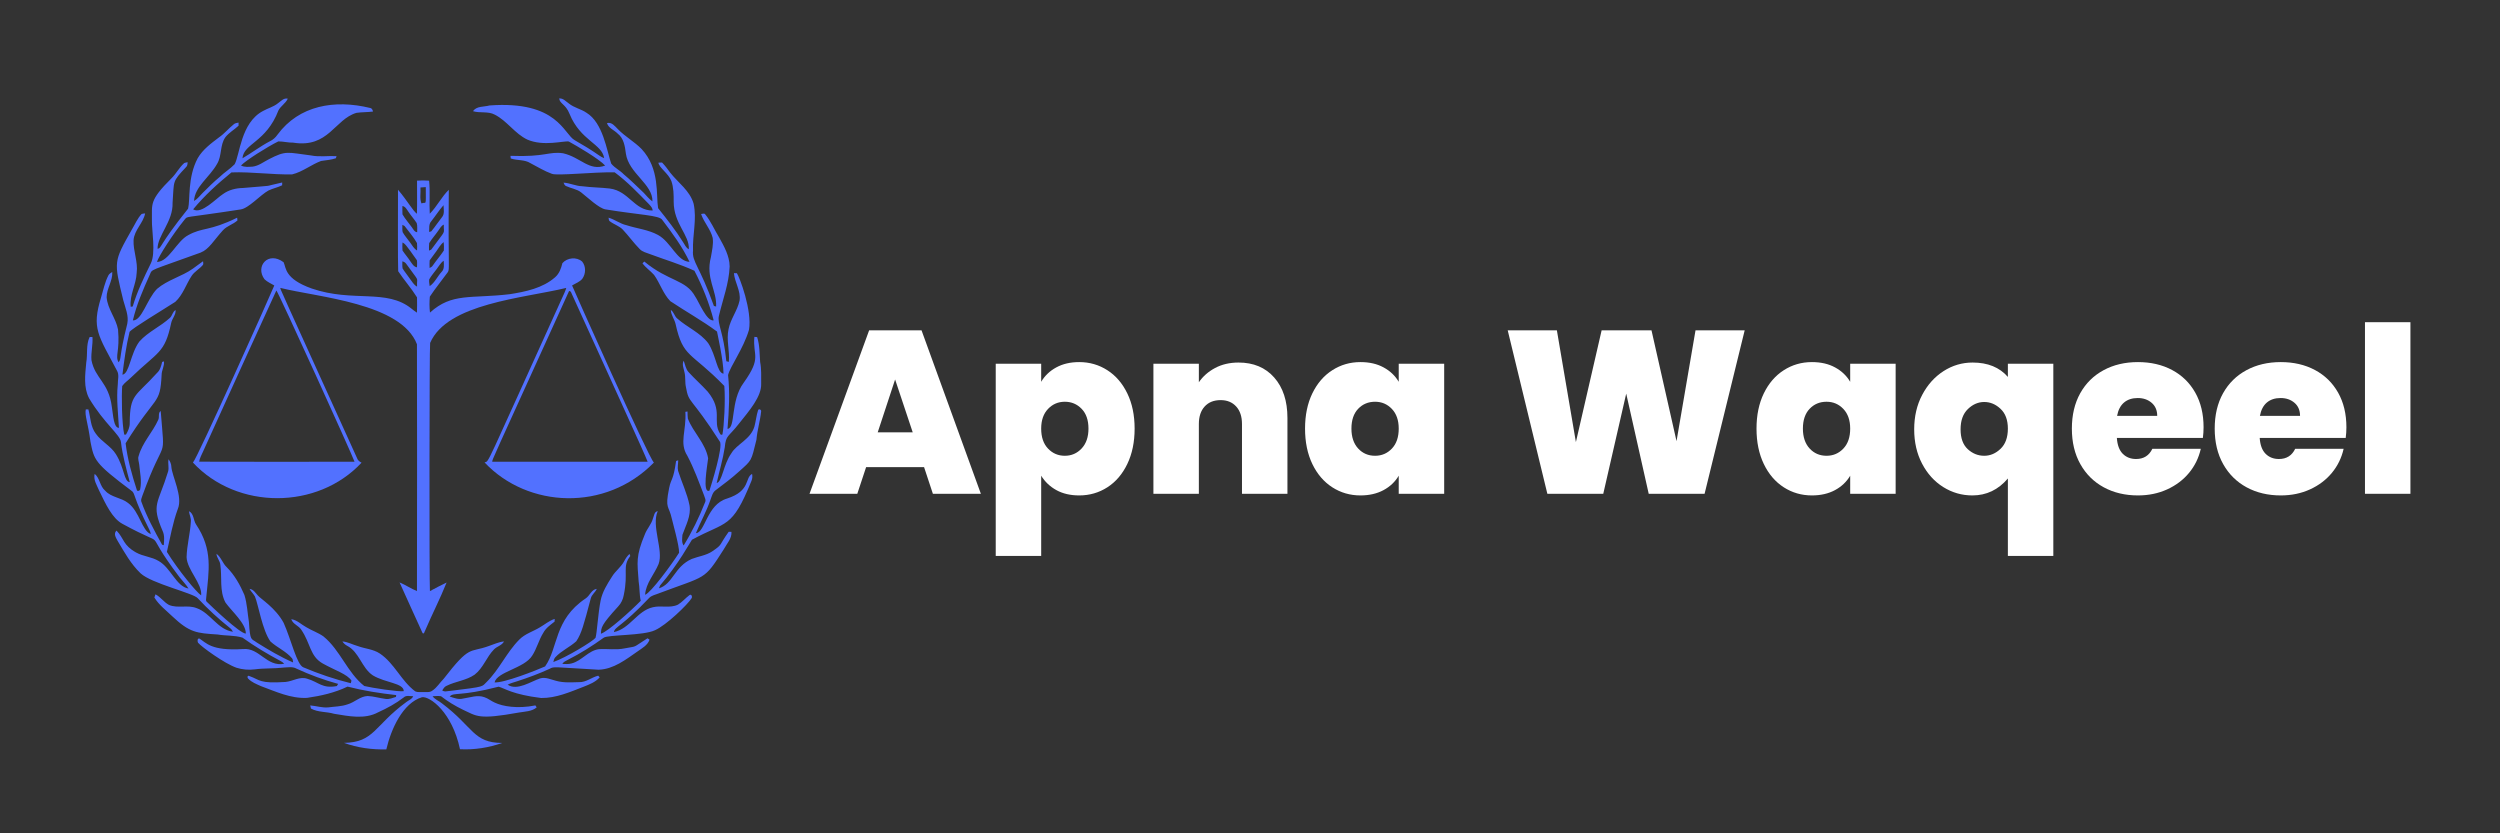 <svg xmlns="http://www.w3.org/2000/svg" xmlns:xlink="http://www.w3.org/1999/xlink" width="1500" zoomAndPan="magnify" viewBox="0 0 1125 375" height="500" preserveAspectRatio="xMidYMid meet" version="1.0"><rect x="0" y="0" width="1125" height="375" fill="#333333" stroke="none"/><defs><g/><clipPath id="ec0db8802d"><path d="M 38 44 L 342.75 44 L 342.75 337.18 L 38 337.18 Z M 38 44 " clip-rule="nonzero"/></clipPath></defs><g clip-path="url(#ec0db8802d)"><path fill="#5271ff" d="M 125.035 46.5 C 126.418 45.57 127.633 43.938 129.504 44.406 C 128.551 46.504 126.387 47.664 125.305 49.664 C 119.809 64.062 109.637 64.5 109.109 71.23 C 113.289 68.797 117.156 65.816 121.461 63.562 C 122.852 62.914 123.996 61.871 124.859 60.617 C 134.59 47.41 150.582 44.688 166.516 48.574 C 167.395 48.672 167.656 49.453 167.863 50.191 C 165.391 50.535 162.875 50.418 160.414 50.781 C 150.535 53.695 147.875 66.758 131.883 64.184 C 129.641 64.25 127.449 63.605 125.223 63.637 C 120.414 66.012 110.707 72.105 108.445 74.473 C 110.051 75.336 111.91 75.078 113.656 74.984 C 116.395 74.656 118.578 72.879 120.961 71.672 C 128.852 67.559 129.371 68.637 139.938 69.945 C 143.73 70.715 147.609 70.062 151.438 70.258 C 151.367 70.492 151.223 70.973 151.148 71.211 C 148.996 71.969 146.699 72.07 144.469 72.438 C 140 74.105 136.176 77.328 131.5 78.469 C 122.367 78.668 113.285 77.25 104.16 77.582 C 97.969 82.629 92.02 88.027 86.914 94.199 C 90.66 96.594 97.254 89.289 100.293 87.367 C 102.91 85.438 106.172 84.648 109.375 84.586 C 125.645 83.152 116.918 84.305 126.992 82.117 C 126.984 82.434 126.969 83.066 126.965 83.383 C 124.98 84.34 122.797 84.789 120.809 85.727 C 117.137 87.73 111.855 93.793 108.27 94.25 C 81.52 98.375 84.691 97.055 83.055 98.848 C 77.871 105.219 71.344 115.371 70.625 117.875 C 75.984 117.789 79.508 108.488 84.699 105.824 C 91.207 102.188 94.121 104.156 106.715 97.961 C 106.75 98.266 106.824 98.879 106.855 99.184 C 104.902 100.992 102.125 101.645 100.312 103.641 C 96.098 108.27 94.086 112.16 90.297 113.664 C 66.836 122.176 68.617 120.922 67.453 123.539 C 64.43 130.23 61.465 137.031 59.781 144.199 C 63.852 144.348 66.051 134.719 70.629 130.027 C 75.395 125.906 81.762 124.477 86.848 120.855 C 88.379 119.793 89.828 118.609 91.371 117.555 C 91.406 118.184 91.707 118.926 91.129 119.414 C 89.645 121.125 87.527 122.207 86.254 124.121 C 83.715 127.957 82.352 132.652 78.891 135.828 C 72.441 139.992 59.836 147.488 58.305 149.336 C 56.758 155.676 55.895 162.152 55.09 168.617 C 58.242 168.227 58.664 159.117 62.715 153.691 C 66.617 149.305 72.191 146.973 76.477 143.027 C 77.566 142.027 77.637 140.262 79.023 139.52 C 79.184 141.723 77.418 143.355 77.012 145.426 C 74.117 159.09 71.199 158.07 58.855 169.973 C 57.586 171.238 56.031 172.23 54.996 173.715 C 54.648 177.883 54.812 190.68 55.91 195.566 L 56.691 195.566 C 57.613 193.98 58.426 192.219 58.383 190.344 C 58.449 177.129 60.969 178.598 70.625 167.852 C 72.074 166.582 72.531 164.664 72.969 162.875 C 73.172 162.809 73.574 162.68 73.781 162.613 C 74.043 164.754 72.723 166.617 72.727 168.723 C 72.027 182.566 70.363 177.242 56.531 199.484 C 57.367 206.617 59.348 213.613 61.559 220.445 C 61.699 221.324 63.129 220.836 63.09 220.082 C 63.855 216.414 62.98 212.695 62.641 209.035 C 62.52 207.758 61.887 206.453 62.395 205.18 C 64.062 199.125 68.684 194.551 71.211 188.914 C 71.852 187.684 71.004 185.723 72.32 184.961 C 74.238 209.414 74.508 194.254 64.035 223.172 C 63.809 223.969 63.336 224.801 63.562 225.645 C 65.996 232.438 69.441 238.809 72.934 245.098 C 73.125 245.152 73.504 245.273 73.691 245.336 C 73.887 243.219 74.105 240.961 73.195 238.973 C 67.898 226.68 71.16 226.91 75.664 212.113 C 76.145 210.312 75.434 208.457 75.863 206.652 C 76.547 207.664 77.09 208.797 77.109 210.043 C 77.395 214.246 82.395 223.473 80.012 229.047 C 77.715 235.297 76.602 241.887 75.102 248.348 C 80.312 256.73 88.395 266.492 90.523 267.93 C 91.059 262.578 84.152 256.406 83.965 250.719 C 84.094 245.395 85.559 240.191 85.875 234.879 C 86.102 233.188 85.211 231.676 85.027 230.039 C 87.246 231.066 86.988 234.062 88.18 235.914 C 95.93 247.469 93.953 256.734 92.82 268.789 C 92.832 269.453 92.43 270.316 93.074 270.82 C 95.035 272.77 108.023 285.172 110.625 285.102 C 110.691 280.543 104.234 275.051 101.449 271.129 C 98.672 265.906 99.984 259.809 99.156 254.191 C 99.039 252.367 97.492 251.035 97.414 249.207 C 99.527 250.738 100.141 253.461 102.008 255.219 C 105.551 258.73 108.008 263.164 109.98 267.707 C 111.215 271.664 111.363 275.84 112.012 279.91 C 112.57 288.773 113.043 287.199 115.555 289.137 C 120.824 292.422 126.199 295.621 131.898 298.102 C 131.742 297.48 131.859 296.727 131.406 296.23 C 128.723 293.059 124.746 291.441 121.715 288.688 C 118.062 283.676 116.238 272.062 114.727 268.43 C 114.043 267.199 112.98 266.238 112.293 265.008 C 114.062 265.156 114.953 266.828 116.059 267.988 C 117.352 269.543 123.949 273.473 127.645 280.289 C 131.039 287.867 133.566 299.137 136.484 300.289 C 143.406 303.23 150.562 305.652 157.867 307.453 C 157.938 307.16 158.082 306.578 158.16 306.289 C 156.316 303.359 150.543 301.57 145.25 298.582 C 139.441 295.328 139.824 289.633 135.613 283.438 C 134.434 281.516 131.789 280.898 131.066 278.633 C 133.676 278.996 135.555 281.016 137.793 282.219 C 140.301 283.766 143.16 284.676 145.566 286.398 C 153.145 292.574 156.254 302.625 163.922 308.703 C 167.023 309.492 179.457 311.422 181.691 311.02 C 181.645 307.32 173.621 307.41 167.773 303.914 C 162.715 300.547 161.707 293.398 156.172 290.578 C 155.328 290.102 154.578 289.473 154.078 288.641 C 156.484 288.84 158.656 290.078 160.969 290.715 C 164.25 291.949 167.957 292.098 170.934 294.09 C 177.516 298.5 180.535 306.426 186.871 311.121 C 187.934 311.629 189.203 311.348 190.352 311.441 C 191.734 311.324 193.344 311.746 194.523 310.805 C 196.625 309.441 197.895 307.207 199.641 305.469 C 211.625 289.996 211.105 293.918 219.852 290.746 C 222.148 289.984 224.379 288.891 226.809 288.641 C 225.895 290.438 223.676 290.832 222.324 292.207 C 218.93 295.625 217.48 300.613 213.578 303.598 C 209.797 306.23 205.008 306.59 200.953 308.625 C 200.016 308.992 199.527 309.887 198.996 310.672 C 200.09 311.547 201.469 310.898 202.719 310.891 C 218.578 308.973 216.75 309.004 218.887 307.004 C 224.691 301.293 227.957 293.562 233.699 287.801 C 236.277 285.18 239.902 284.176 242.965 282.293 C 245.18 281.016 247.148 279.285 249.617 278.504 C 249.605 278.809 249.574 279.422 249.562 279.73 C 247.691 281.203 245.625 282.613 244.484 284.773 C 242.441 288.02 241.582 291.855 239.473 295.066 C 235.938 300.75 223.672 302.285 222.551 307.07 C 226.68 307.438 241.238 301.688 245.289 299.898 C 251.348 291.379 249.176 278.945 263.539 269.301 C 265.426 268.09 266.121 265.285 268.555 264.984 C 267.887 266.562 266.273 267.566 265.852 269.262 C 262.648 281.316 261.738 284.926 259.344 288.551 C 256.402 291.246 252.559 292.84 249.852 295.82 C 249.332 296.402 249.191 297.191 248.992 297.922 C 254.785 295.895 266.816 288.566 267.984 287.023 C 268.676 284.746 269.09 276.137 270.297 270.152 C 271.102 266.25 273.27 262.82 275.387 259.5 C 276.926 256.949 279.484 255.188 280.883 252.539 C 281.5 251.324 282.262 250.164 283.301 249.27 C 283.383 249.504 283.547 249.969 283.629 250.203 C 279.875 255.066 282.875 257.414 280.688 267.82 C 280.352 269.711 279.512 271.512 278.176 272.906 C 270.238 281.586 270.609 282.383 270.418 285.172 C 273.633 284.168 284.125 274.672 288.328 270.359 C 287.68 267.488 287.887 264.535 287.391 261.645 C 286.789 253.023 286.02 250.391 290.223 240.348 C 291.176 237.887 293.125 235.926 293.812 233.352 C 294.344 232.148 294.363 230.262 295.977 230.012 C 293 236.801 298.707 247.652 296.359 253.824 C 294.441 258.465 290.629 262.453 290.297 267.652 C 292.848 266.793 302.234 254.043 305.582 248.746 C 305.723 245.645 302.648 234.977 302.375 233.629 C 300.988 227.133 299.141 229.359 301.121 219.57 C 302.02 215.121 302.984 216.469 304.238 207.445 C 304.484 207.359 304.961 207.191 305.203 207.109 C 305.207 208.691 304.762 210.293 305.141 211.859 C 306.758 217.074 309.23 222.035 310.285 227.422 C 311.059 232.105 308.613 236.398 307.098 240.652 C 307.004 242.242 306.633 244.098 307.641 245.469 C 311.434 239.328 314.594 232.809 317.254 226.098 C 317.844 225.051 317.113 223.941 316.828 222.926 C 314.508 216.906 312.32 210.805 309.301 205.094 C 305.547 199.227 308.941 193.891 308.422 185.324 C 308.664 185.293 309.148 185.215 309.387 185.176 C 309.418 186.242 309.375 187.312 309.531 188.367 C 311.965 194.629 317.473 199.453 318.66 206.223 C 318.289 209.629 315.922 222.227 319.246 220.801 C 320.074 218.285 325.535 200.801 323.918 198.703 C 310.57 177.906 310.047 181.945 308.676 174.215 C 308.172 172.035 308.574 169.758 308.031 167.586 C 307.723 165.859 306.746 164.012 307.66 162.316 C 308.336 164.074 308.559 166.105 309.922 167.52 C 312.656 170.527 315.734 173.207 318.461 176.227 C 325.586 184.957 320.441 189.305 323.992 195.109 C 324.203 195.637 324.566 195.773 325.09 195.52 C 325.797 192.188 326.496 179.922 325.938 173.668 C 310.711 158.035 307.406 161.145 303.996 145.746 C 303.488 143.582 301.934 141.766 301.867 139.48 C 303.328 140.422 303.461 142.367 304.832 143.395 C 309.25 147.309 315.031 149.641 318.691 154.418 C 322.324 159.996 322.594 167.781 325.578 168.16 C 325.59 162.242 322.703 149.66 322.656 149.199 C 315.93 144.234 308.598 140.176 301.656 135.539 C 298.383 132.184 297.035 127.484 294.332 123.715 C 292.699 121.875 290.594 120.488 289.117 118.5 C 289.387 118.23 289.66 117.961 289.93 117.688 C 300.895 126.773 308.633 125.707 312.84 133.438 C 314.457 135.715 318.047 144.824 321.152 144.16 C 319.16 136.426 316.168 128.926 312.488 121.84 C 306.059 118.867 299.211 116.875 292.582 114.383 C 290.949 113.727 289.066 113.387 287.828 112.035 C 285.121 109.281 282.887 106.117 280.238 103.312 C 278.609 101.613 276.234 100.996 274.406 99.566 C 273.855 99.227 273.992 98.488 273.852 97.957 C 276.664 98.766 279.023 100.691 281.898 101.336 C 286.613 102.867 291.711 103.324 296.109 105.738 C 302.062 108.988 304.551 117.559 310.281 117.832 C 307.082 111.051 302.559 104.953 298.043 98.988 C 296.844 96.852 287.883 96.746 272.457 94.223 C 269.543 93.734 264.594 88.992 261.523 86.582 C 259.543 85.031 256.957 84.797 254.746 83.73 C 254.078 83.492 253.852 82.77 253.59 82.195 C 256.484 82.348 259.152 83.762 262.059 83.816 C 266.168 84.363 270.336 84.352 274.449 84.84 C 283.086 86.012 285.383 94.754 293.676 94.738 C 293.688 93.562 292.801 92.762 292.098 91.941 C 287.172 86.887 282.266 81.734 276.582 77.535 C 267.09 77.383 250.754 79.176 248.367 78.223 C 244.977 77.012 241.91 75.086 238.727 73.441 C 236.07 71.719 232.742 72.32 229.84 71.305 C 229.812 71.016 229.75 70.422 229.715 70.125 C 245.586 70.75 246.91 68.039 253.402 68.973 C 261.418 70.844 265.074 77.164 272.324 74.512 C 269.621 71.531 259.484 65.602 255.949 63.676 C 253.656 63.281 244.645 65.996 237.34 62.832 C 231.66 60.16 228.223 54.426 222.66 51.598 C 219.629 49.953 216.07 51.008 212.863 50.039 C 214.469 47.621 217.797 48.176 220.266 47.457 C 251.059 45.18 253.656 60.461 258.676 63.121 C 262.398 65.266 266.094 67.465 269.605 69.945 C 270.301 70.453 271.055 70.867 271.867 71.164 C 270.941 64.684 261.184 63.336 256.281 51.211 C 254.57 46.84 251.812 46.68 251.645 44.285 C 253.469 44.152 254.648 45.68 256.027 46.598 C 258.367 48.5 261.453 49.031 263.914 50.738 C 271.379 55.27 273.039 67.781 275.043 73.625 C 276.59 75.574 278.98 76.637 280.691 78.441 C 283.824 81.043 286.691 83.934 289.648 86.73 C 290.926 88.066 292.07 89.559 293.598 90.633 C 293.816 82.832 282.898 78.031 281.641 69.094 C 281.242 65.867 280.703 62.211 277.93 60.105 C 276.379 58.496 273.793 57.684 273.141 55.375 C 275.344 54.848 276.672 56.777 278.043 58.105 C 281.27 61.461 285.441 63.723 288.703 67.047 C 297.039 75.969 295.148 87.824 296.145 93.676 C 300.133 98.652 304.098 103.668 307.473 109.098 C 308.215 110.18 308.699 111.555 309.969 112.156 C 310.328 105.684 303.156 100.773 303.156 90.734 C 303.164 87.609 303.164 84.426 302.102 81.449 C 300.875 78.117 296.52 75.434 296.277 73.195 C 296.82 73.168 297.363 73.141 297.91 73.125 C 299.258 74.527 300.457 76.062 301.559 77.66 C 305.164 82.242 310.477 85.812 312.129 91.672 C 313.66 98.637 311.586 105.711 311.855 112.734 C 311.371 118.012 314.742 119.391 321.262 137.688 C 321.512 137.75 322.004 137.871 322.254 137.934 C 322.641 130.781 317.426 125.191 319.914 115.684 C 320.379 112.832 321.121 109.949 320.711 107.047 C 319.75 103.109 316.754 100.105 315.488 96.293 C 316.059 96.289 316.895 95.824 317.32 96.426 C 319.926 99.578 321.469 103.418 323.629 106.855 C 325.855 110.906 328.293 115.16 328.34 119.918 C 328.051 127.547 325.258 134.734 323.52 142.09 C 322.66 145.625 325.543 149.191 326.848 162.559 C 327.129 162.629 327.695 162.77 327.98 162.84 C 328.445 157.926 326.77 152.992 327.848 148.098 C 328.738 143.531 331.855 139.785 332.805 135.234 C 333.441 130.91 330.625 127.133 330.266 122.922 C 330.598 122.926 331.27 122.93 331.598 122.934 C 332.793 124.629 338.551 139.836 337.039 148.453 C 334.539 156.895 328.578 164.906 327.633 168.762 C 328.484 176.82 328.055 184.941 327.375 192.996 C 331.188 192.637 328.535 180.449 334.664 172.223 C 342.969 160.602 338.645 160.219 339.473 151.59 C 339.785 151.617 340.406 151.676 340.715 151.703 C 341.898 155.305 341.777 159.156 342.066 162.898 C 342.688 166.105 342.512 169.387 342.531 172.641 C 342.766 178.492 337.035 184.977 332.703 190.434 C 327.625 196.992 326.707 195.562 326.137 201.344 C 325.305 206.758 323.699 212.016 322.508 217.352 C 324.984 216.875 325.523 208.945 329.09 204.016 C 331.449 199.863 337.844 197.734 339.504 191.883 C 340.164 189.449 340.355 186.898 341.172 184.504 C 341.551 183.797 342.695 184.422 342.512 185.16 C 342.082 189.434 340.746 193.578 340.402 197.871 C 337.941 207.762 338.508 206.848 332.523 212.215 C 329.246 215.227 325.641 217.844 322.109 220.547 C 320.641 221.547 320.301 223.406 319.688 224.957 C 317.922 230.125 315.23 234.91 313.152 239.934 C 317.371 239.68 317.973 227.008 327.207 224.336 C 337.918 220.852 335.07 215.012 338.434 213.266 C 338.688 214.348 338.555 215.465 338.121 216.488 C 329.312 238.219 327.062 234.336 311.379 242.887 C 310.75 243.688 305.305 253.895 297.039 263.461 C 296.91 263.785 296.656 264.422 296.531 264.738 C 302.848 262.809 303.477 254.934 311.309 251.52 C 314.336 250.34 317.707 249.973 320.457 248.141 C 325.418 244.793 323.383 245.574 327.918 239.297 C 328.23 239.305 328.848 239.324 329.16 239.336 C 329.379 242.371 327.039 244.656 325.711 247.172 C 316.582 261.504 318.129 258.816 296.012 267.18 C 294.668 267.715 293.141 267.992 292.105 269.098 C 279.805 282.105 276.707 281.895 276.254 284.434 C 283.445 282.957 286.688 274.867 293.789 273.258 C 297.488 272.34 301.527 273.812 305.082 272.09 C 307.02 270.906 308.496 269.113 310.305 267.758 C 311.23 267.176 311.676 268.703 311.148 269.297 C 309.461 272.035 299.84 281.371 294.723 283.609 C 289.422 286.117 273.59 285.566 271.664 286.977 C 266.508 290.703 261.098 294.109 255.414 296.977 C 254.523 297.441 253.559 297.859 253.031 298.77 C 254.438 298.816 255.891 298.938 257.262 298.531 C 261.812 297.367 264.691 292.793 269.441 292.133 C 273.324 291.867 277.262 292.59 281.098 291.766 C 287.273 290.582 284.148 291.793 291.371 287.23 C 291.605 287.379 292.07 287.676 292.305 287.828 C 291.48 290.348 288.957 291.66 286.938 293.117 C 281.648 296.781 276.141 301.141 269.418 301.375 C 248.902 300.23 249.344 299.832 247.371 300.953 C 242.664 303.109 237.805 304.93 232.883 306.52 C 231.387 307.016 229.844 307.387 228.441 308.102 C 232.605 311.039 239.027 306.602 243.035 305.289 C 245.496 304.527 247.898 305.812 250.254 306.371 C 253.605 307.328 257.137 307.039 260.582 306.969 C 263.754 307.074 266.23 304.781 269.195 304.055 C 269.363 304.246 269.691 304.629 269.855 304.824 C 267.973 306.953 265.227 308.004 262.645 309.027 C 256.504 311.406 250.254 314.184 243.535 314.102 C 230.645 312.512 227.211 309.805 224.398 309.008 C 206.625 313.602 204.312 311.324 202.363 313.445 C 204.297 314.055 206.328 314.926 208.391 314.352 C 211.531 313.906 214.797 312.59 217.938 313.719 C 219.641 314.273 221.023 315.477 222.664 316.184 C 226.16 317.871 232.844 319.043 240.93 317.434 C 241.07 317.656 241.363 318.105 241.508 318.332 C 239.309 320.188 236.262 320.18 233.566 320.629 C 215.062 323.984 214.645 322.27 208.301 319.367 C 204.832 317.676 201.5 315.695 198.469 313.305 C 197.203 313.105 195.918 313.246 194.656 313.309 C 195.699 314.77 197.496 315.383 198.859 316.496 C 213.23 327.332 212.883 334.254 226.012 334.336 C 219.938 336.438 213.422 337.504 206.996 337.148 C 203.438 320.438 193.473 313.297 189.938 313.73 C 181.258 316.34 175.977 328.039 173.848 337.23 C 167.391 337.379 160.855 336.504 154.777 334.293 C 168.445 334.078 168.293 326.598 182.785 315.965 C 183.859 315.105 185.383 314.664 185.938 313.297 C 184.527 313.359 182.855 312.734 181.699 313.832 C 178.176 316.547 174.238 318.688 170.195 320.523 C 164.07 323.852 156.84 322.258 150.332 321.203 C 146.91 320.188 143.121 320.609 139.926 318.844 C 139.789 318.383 139.676 317.91 139.602 317.438 C 142.316 317.656 144.98 318.574 147.723 318.32 C 150.633 317.922 153.625 317.953 156.422 316.953 C 159.59 316.059 162.055 313.324 165.465 313.203 C 168.223 313.336 170.879 314.195 173.605 314.523 C 175.199 314.73 176.699 314.07 178.188 313.621 C 178.215 313.414 178.262 312.996 178.285 312.789 C 170.926 311.961 163.578 310.832 156.395 308.973 C 150.676 311.742 144.406 313.148 138.145 314.047 C 130.844 314.406 124.07 311.199 117.379 308.738 C 115.391 307.832 113.246 307.031 111.715 305.41 C 111.125 304.918 111.336 303.672 112.289 304.25 C 117.117 305.957 116.535 307.684 128.512 306.879 C 131.785 306.559 134.922 304.293 138.254 305.434 C 143.48 306.945 144.949 309.977 151.574 308.73 C 151.723 308.484 152.02 307.996 152.168 307.75 C 145.746 305.992 139.461 303.691 133.414 300.883 C 131.668 299.887 129.621 300.32 127.715 300.398 C 123.367 300.93 118.961 300.625 114.621 301.215 C 111.875 301.559 109.066 301.32 106.43 300.488 C 101.09 298.633 90.785 291.184 89.094 289.199 C 88.805 288.605 88.738 287.211 89.711 287.328 C 92.723 289.18 94.949 293.004 109.402 292.074 C 116.801 291.387 119.91 300.184 127.879 298.711 C 127.418 298.18 126.879 297.75 126.254 297.453 C 120.328 294.297 114.555 290.844 109.102 286.93 C 105.496 285.824 101.602 286.156 97.895 285.52 C 88.418 284.93 85.316 284.668 77.508 277.32 C 74.715 274.613 71.496 272.254 69.469 268.867 C 69.594 268.512 69.836 267.809 69.961 267.453 C 72.289 268.641 73.738 270.988 76.035 272.219 C 80.012 273.891 84.5 272.055 88.5 273.664 C 94.793 275.879 97.941 283.355 104.836 284.285 C 104.48 283.613 104.023 283.008 103.414 282.551 C 98.285 278.457 93.445 274 88.977 269.195 C 87.137 266.945 68.172 262.594 63.27 258.004 C 58.941 253.863 56 248.57 52.977 243.469 C 52.188 242.023 50.918 240.164 52.445 238.762 C 55.934 242.414 55.254 245.27 61.23 248.617 C 64.398 250.406 68.219 250.535 71.344 252.418 C 76.914 255.492 79.266 263.957 84.836 264.832 C 83.695 262.969 82.109 261.441 80.766 259.727 C 62.051 234.926 78.531 248.52 54.953 235.652 C 50.539 233.176 47.672 227.125 44.598 220.738 C 43.598 218.336 41.941 215.969 42.598 213.23 C 44.973 215.18 44.926 218.82 47.324 220.801 C 50.035 223.863 54.516 223.871 57.629 226.336 C 62.93 230.309 63.793 238.805 67.859 240.34 C 67.715 239.641 67.531 238.953 67.18 238.328 C 59.82 223.668 60.871 221.875 59.199 220.871 C 42.391 208.293 42.359 206.984 40.719 198.816 C 39.535 189.91 38.07 187.059 38.598 184.246 C 38.891 184.238 39.473 184.23 39.766 184.219 C 40.797 187.91 40.688 192.086 43.168 195.215 C 45.676 198.781 49.891 200.699 52.191 204.434 C 56.09 210.723 55.699 216.66 58.398 216.977 C 56.867 211.035 55.152 205.109 54.438 198.996 C 54.168 195.668 46.926 190.66 40.09 179.23 C 37.504 174.277 38.34 168.5 38.812 163.164 C 39.496 159.363 38.637 155.254 40.328 151.668 C 40.648 151.66 41.285 151.648 41.602 151.645 C 41.855 155.129 40.887 158.57 41.156 162.051 C 42.77 170.449 48.941 171.945 50.332 183.129 C 50.969 186.973 51.109 192.52 53.52 192.535 C 53.16 186.062 52.348 179.562 52.996 173.07 C 52.957 170.961 53.781 168.633 52.594 166.715 C 44.117 150.629 41.203 147.855 45.453 133.941 C 46.492 130.562 47.152 127.035 48.801 123.875 C 49.148 123.168 49.891 122.816 50.516 122.391 C 50.789 126.336 47.992 129.832 47.98 133.762 C 48.387 139.023 52.172 143.184 53.121 148.285 C 53.988 158.211 51.672 160.246 53.375 163.012 C 54.785 161.273 53.414 161.004 57.273 145.699 C 58.027 142.059 56.391 138.578 55.48 135.133 C 51.191 117.5 51.062 117.973 59.312 103.332 C 60.75 100.961 61.812 98.316 63.738 96.277 C 64.254 96.145 64.773 96.062 65.312 96.039 C 64.465 100.391 60.465 103.5 60.105 108.016 C 59.875 113.004 62.18 117.805 61.5 122.809 C 61.316 128.02 58.227 132.758 58.816 138.051 C 59.039 138.02 59.496 137.949 59.727 137.918 C 61.699 131.168 64.809 124.809 67.879 118.504 C 70.172 113.898 68.262 103.398 68.359 99.32 C 68.52 91.734 66.93 90.402 77.273 80.125 C 79.359 78.039 80.695 75.301 82.934 73.348 C 83.426 73.188 83.934 73.066 84.457 73.004 C 84.328 73.738 84.414 74.617 83.773 75.145 C 77.316 82.027 78.418 81.082 77.66 91.199 C 77.969 99.652 70.812 105.973 70.906 111.973 C 72.906 111.535 71.094 110.859 84.645 93.879 C 85.668 89.785 84.309 79.941 88.969 71.191 C 91.262 67.23 95.051 64.477 98.629 61.758 C 101.059 60.078 102.922 57.742 105.219 55.906 C 105.797 55.367 106.617 55.336 107.348 55.16 C 107.348 55.512 107.352 56.215 107.352 56.57 C 105.453 58.363 103.074 59.652 101.441 61.727 C 98.879 65.277 99.938 70.07 97.691 73.742 C 94.27 79.863 87.586 84.016 87.32 90.449 C 88.867 89.566 89.922 88.078 91.168 86.84 C 93.664 84.383 96.117 81.875 98.832 79.648 C 100.934 77.566 103.527 76.051 105.574 73.922 C 107.918 69.891 108.312 55.172 118.383 49.93 C 120.555 48.699 123.066 48.09 125.035 46.5 Z M 125.035 46.5 " fill-opacity="1" fill-rule="nonzero"/></g><path fill="#5271ff" d="M 187.668 81.285 C 189.48 81.141 191.293 81.188 193.105 81.305 C 193.629 86.23 193.086 91.223 193.398 96.172 C 196.645 92.934 198.668 88.602 201.961 85.406 C 201.641 120.953 202.453 121.07 201.504 122.488 C 198.84 126.18 195.926 129.703 193.418 133.496 C 193.227 135.863 193.191 138.301 193.492 140.66 C 203.395 131.664 211.773 134.469 229.398 132.387 C 236.57 131.254 244.18 129.691 249.805 124.758 C 251.676 123.133 252.516 120.758 253.078 118.422 C 255.238 115.922 259.496 115.469 261.992 117.727 C 263.762 119.922 263.645 123.246 262.016 125.484 C 260.812 126.91 258.977 127.508 257.434 128.465 C 257.824 129.484 291.977 206.262 294.25 208.152 C 272.586 230.348 237.488 228.758 218.043 208.086 C 220.34 207.184 217.109 213.008 252.961 134.059 C 253.641 132.586 254.355 131.117 254.824 129.562 C 235.469 134.238 201.273 136.492 193.559 154.312 C 193.215 155.129 193.156 263.195 193.465 266 C 195.941 264.664 198.426 263.344 200.969 262.141 C 198.027 269.473 194.402 276.52 191.293 283.793 C 190.969 284.215 190.945 285.43 190.176 284.938 C 186.734 277.316 183.219 269.727 179.801 262.09 C 182.504 263.188 184.914 264.91 187.633 265.984 C 187.699 249.07 187.711 161.758 187.629 154.906 C 180.465 136.379 143.234 133.82 126.129 129.555 C 126.48 130.941 124.398 126.215 160.633 206.066 C 160.953 207.102 161.754 207.754 162.699 208.207 C 142.914 229.445 106.754 229.57 86.824 208.156 C 88.695 206.496 122.336 131.301 123.434 128.465 C 121.941 127.578 120.277 126.879 119.02 125.66 C 114.719 119.871 120.664 112.832 127.625 118.004 C 128.805 120.543 127.992 125.453 140.281 129.832 C 158.844 136.215 174.031 129.754 185.254 138.957 C 186.023 139.566 186.793 140.18 187.625 140.703 C 187.684 138.406 187.727 136.109 187.66 133.812 C 185.105 129.719 181.859 126.074 179.184 122.055 C 178.988 120.773 179.098 85.555 179.098 85.371 C 183.301 90.289 185.777 94.863 187.617 96.199 C 187.777 91.227 187.629 86.254 187.668 81.281 M 189.211 84.367 C 189.422 86.746 188.734 89.281 189.664 91.543 C 191.898 90.551 191.637 93.57 191.598 84.199 C 190.801 84.258 190.004 84.305 189.211 84.367 M 194.012 99.641 C 192.852 100.93 193.254 102.801 193.102 104.379 C 193.344 104.312 193.824 104.18 194.066 104.113 C 195.77 102.086 197.211 99.836 198.871 97.766 C 200.184 96.266 199.625 94.145 199.586 92.336 C 197.559 94.637 195.918 97.242 194.012 99.641 M 181.086 92.691 C 181.086 93.945 181.027 95.203 181.109 96.457 C 182.32 98.551 183.977 100.348 185.363 102.32 C 186.02 103.188 186.484 104.395 187.734 104.496 C 187.676 103.129 187.918 101.707 187.523 100.383 C 186.383 98.641 184.98 97.094 183.832 95.359 C 183.07 94.332 182.484 92.945 181.086 92.691 M 197.203 103.832 C 195.906 105.73 194.336 107.438 193.137 109.398 C 193.004 110.516 193.047 111.645 193.047 112.773 C 193.297 112.66 193.789 112.445 194.039 112.34 C 201.223 102.508 199.582 105.93 199.707 101.07 C 198.508 101.605 197.953 102.836 197.203 103.832 M 181.07 101.18 C 181.098 102.281 180.938 103.422 181.207 104.508 C 182.184 106.223 183.543 107.676 184.664 109.289 C 185.555 110.52 186.305 111.938 187.672 112.715 C 187.715 111.602 187.777 110.48 187.645 109.375 C 186.074 106.613 183.949 104.227 182.051 101.695 C 181.805 101.566 181.316 101.309 181.07 101.18 M 181.113 109.137 C 181.059 110.328 181.008 111.531 181.125 112.723 C 182.207 114.375 183.543 115.852 184.605 117.52 C 185.43 118.617 186.137 120.078 187.645 120.297 C 187.621 119.234 187.82 118.145 187.598 117.098 C 182.621 110.023 182.223 109.648 181.113 109.137 M 196.371 113.051 C 195.41 114.461 194.289 115.766 193.34 117.188 C 193.242 118.324 193.297 119.465 193.324 120.602 C 193.863 120.316 194.438 120.039 194.746 119.484 C 196.336 117.184 198.188 115.07 199.73 112.742 C 199.844 111.484 199.758 110.215 199.652 108.957 C 198.207 110.012 197.406 111.641 196.371 113.051 M 196.406 121.207 C 195.324 122.711 194.043 124.082 193.152 125.715 C 192.969 126.73 193.262 127.754 193.355 128.766 C 195.652 127.219 196.785 124.453 198.641 122.438 C 200.082 121.105 199.742 119.09 199.664 117.336 C 198.219 118.289 197.453 119.891 196.406 121.207 M 181.055 117.609 C 181.078 118.672 180.973 119.75 181.164 120.809 C 182.137 122.406 183.383 123.809 184.406 125.371 C 185.402 126.648 186.184 128.207 187.676 128.984 C 187.434 124.012 189.27 127.797 182.875 118.836 C 182.461 118.172 181.801 117.773 181.055 117.609 M 91.438 203.059 C 90.773 204.602 89.875 206.07 89.617 207.758 C 112.922 207.84 136.23 207.812 159.543 207.773 C 158.387 204.453 125.484 131.957 124.363 130.715 C 113.293 154.785 102.418 178.945 91.438 203.059 M 256.07 130.98 C 219.785 210.922 221.73 206.215 221.5 207.781 C 244.809 207.82 268.113 207.816 291.426 207.777 C 290.883 205.848 271.215 162.996 257.246 132.117 C 257.008 131.566 256.809 130.891 256.07 130.977 Z M 256.07 130.98 " fill-opacity="1" fill-rule="nonzero"/><g fill="#ffffff" fill-opacity="1"><g transform="translate(363.455, 222.207)"><g><path d="M 52.375 -12 L 26.297 -12 L 22.328 0 L 0.828 0 L 27.656 -73.562 L 51.234 -73.562 L 77.938 0 L 56.344 0 Z M 47.266 -27.656 L 39.344 -51.438 L 31.516 -27.656 Z M 47.266 -27.656 "/></g></g></g><g fill="#ffffff" fill-opacity="1"><g transform="translate(442.235, 222.207)"><g><path d="M 26.297 -50.391 C 27.891 -53.109 30.145 -55.266 33.062 -56.859 C 35.988 -58.461 39.438 -59.266 43.406 -59.266 C 48.062 -59.266 52.285 -58.047 56.078 -55.609 C 59.867 -53.18 62.859 -49.707 65.047 -45.188 C 67.242 -40.664 68.344 -35.379 68.344 -29.328 C 68.344 -23.273 67.242 -17.969 65.047 -13.406 C 62.859 -8.852 59.867 -5.359 56.078 -2.922 C 52.285 -0.484 48.062 0.734 43.406 0.734 C 39.438 0.734 36.008 -0.062 33.125 -1.656 C 30.238 -3.258 27.961 -5.422 26.297 -8.141 L 26.297 27.969 L 5.844 27.969 L 5.844 -58.531 L 26.297 -58.531 Z M 47.578 -29.328 C 47.578 -33.148 46.551 -36.117 44.5 -38.234 C 42.445 -40.359 39.926 -41.422 36.938 -41.422 C 33.945 -41.422 31.426 -40.344 29.375 -38.188 C 27.32 -36.031 26.297 -33.078 26.297 -29.328 C 26.297 -25.492 27.32 -22.5 29.375 -20.344 C 31.426 -18.188 33.945 -17.109 36.938 -17.109 C 39.926 -17.109 42.445 -18.203 44.5 -20.391 C 46.551 -22.586 47.578 -25.566 47.578 -29.328 Z M 47.578 -29.328 "/></g></g></g><g fill="#ffffff" fill-opacity="1"><g transform="translate(513.19, 222.207)"><g><path d="M 44.141 -59.062 C 50.891 -59.062 56.242 -56.816 60.203 -52.328 C 64.172 -47.836 66.156 -41.77 66.156 -34.125 L 66.156 0 L 45.703 0 L 45.703 -31.406 C 45.703 -34.75 44.832 -37.375 43.094 -39.281 C 41.352 -41.195 39.023 -42.156 36.109 -42.156 C 33.047 -42.156 30.645 -41.195 28.906 -39.281 C 27.164 -37.375 26.297 -34.75 26.297 -31.406 L 26.297 0 L 5.844 0 L 5.844 -58.531 L 26.297 -58.531 L 26.297 -50.188 C 28.098 -52.832 30.531 -54.973 33.594 -56.609 C 36.656 -58.242 40.172 -59.062 44.141 -59.062 Z M 44.141 -59.062 "/></g></g></g><g fill="#ffffff" fill-opacity="1"><g transform="translate(584.771, 222.207)"><g><path d="M 2.5 -29.328 C 2.5 -35.379 3.594 -40.664 5.781 -45.188 C 7.977 -49.707 10.973 -53.18 14.766 -55.609 C 18.555 -58.047 22.781 -59.266 27.438 -59.266 C 31.477 -59.266 34.957 -58.461 37.875 -56.859 C 40.801 -55.266 43.062 -53.109 44.656 -50.391 L 44.656 -58.531 L 65.109 -58.531 L 65.109 0 L 44.656 0 L 44.656 -8.141 C 43.062 -5.422 40.785 -3.258 37.828 -1.656 C 34.867 -0.062 31.406 0.734 27.438 0.734 C 22.781 0.734 18.555 -0.484 14.766 -2.922 C 10.973 -5.359 7.977 -8.852 5.781 -13.406 C 3.594 -17.969 2.5 -23.273 2.5 -29.328 Z M 44.656 -29.328 C 44.656 -33.078 43.629 -36.031 41.578 -38.188 C 39.523 -40.344 37.004 -41.422 34.016 -41.422 C 30.953 -41.422 28.41 -40.359 26.391 -38.234 C 24.379 -36.117 23.375 -33.148 23.375 -29.328 C 23.375 -25.566 24.379 -22.586 26.391 -20.391 C 28.41 -18.203 30.953 -17.109 34.016 -17.109 C 37.004 -17.109 39.523 -18.188 41.578 -20.344 C 43.629 -22.5 44.656 -25.492 44.656 -29.328 Z M 44.656 -29.328 "/></g></g></g><g fill="#ffffff" fill-opacity="1"><g transform="translate(655.726, 222.207)"><g/></g></g><g fill="#ffffff" fill-opacity="1"><g transform="translate(675.656, 222.207)"><g><path d="M 109.453 -73.562 L 91.406 0 L 66.266 0 L 56.141 -45.078 L 45.812 0 L 20.656 0 L 2.812 -73.562 L 24.938 -73.562 L 33.5 -23.266 L 45.078 -73.562 L 67.516 -73.562 L 78.781 -23.688 L 87.328 -73.562 Z M 109.453 -73.562 "/></g></g></g><g fill="#ffffff" fill-opacity="1"><g transform="translate(787.931, 222.207)"><g><path d="M 2.5 -29.328 C 2.5 -35.379 3.594 -40.664 5.781 -45.188 C 7.977 -49.707 10.973 -53.18 14.766 -55.609 C 18.555 -58.047 22.781 -59.266 27.438 -59.266 C 31.477 -59.266 34.957 -58.461 37.875 -56.859 C 40.801 -55.266 43.062 -53.109 44.656 -50.391 L 44.656 -58.531 L 65.109 -58.531 L 65.109 0 L 44.656 0 L 44.656 -8.141 C 43.062 -5.422 40.785 -3.258 37.828 -1.656 C 34.867 -0.062 31.406 0.734 27.438 0.734 C 22.781 0.734 18.555 -0.484 14.766 -2.922 C 10.973 -5.359 7.977 -8.852 5.781 -13.406 C 3.594 -17.969 2.5 -23.273 2.5 -29.328 Z M 44.656 -29.328 C 44.656 -33.078 43.629 -36.031 41.578 -38.188 C 39.523 -40.344 37.004 -41.422 34.016 -41.422 C 30.953 -41.422 28.41 -40.359 26.391 -38.234 C 24.379 -36.117 23.375 -33.148 23.375 -29.328 C 23.375 -25.566 24.379 -22.586 26.391 -20.391 C 28.41 -18.203 30.953 -17.109 34.016 -17.109 C 37.004 -17.109 39.523 -18.188 41.578 -20.344 C 43.629 -22.5 44.656 -25.492 44.656 -29.328 Z M 44.656 -29.328 "/></g></g></g><g fill="#ffffff" fill-opacity="1"><g transform="translate(858.886, 222.207)"><g><path d="M 2.5 -29 C 2.5 -34.781 3.695 -39.945 6.094 -44.5 C 8.5 -49.062 11.703 -52.629 15.703 -55.203 C 19.703 -57.773 24.066 -59.062 28.797 -59.062 C 35.617 -59.062 40.906 -56.906 44.656 -52.594 L 44.656 -58.531 L 65.109 -58.531 L 65.109 27.969 L 44.656 27.969 L 44.656 -6.891 C 40.344 -1.805 35.02 0.734 28.688 0.734 C 23.957 0.734 19.594 -0.516 15.594 -3.016 C 11.594 -5.523 8.41 -9.039 6.047 -13.562 C 3.68 -18.082 2.5 -23.227 2.5 -29 Z M 44.656 -29.328 C 44.656 -33.211 43.555 -36.18 41.359 -38.234 C 39.172 -40.285 36.723 -41.312 34.016 -41.312 C 31.305 -41.312 28.852 -40.25 26.656 -38.125 C 24.469 -36.008 23.375 -32.969 23.375 -29 C 23.375 -25.039 24.453 -22.066 26.609 -20.078 C 28.766 -18.098 31.234 -17.109 34.016 -17.109 C 36.723 -17.109 39.172 -18.148 41.359 -20.234 C 43.555 -22.328 44.656 -25.359 44.656 -29.328 Z M 44.656 -29.328 "/></g></g></g><g fill="#ffffff" fill-opacity="1"><g transform="translate(929.841, 222.207)"><g><path d="M 61.766 -29.953 C 61.766 -28.348 61.66 -26.742 61.453 -25.141 L 22.75 -25.141 C 22.957 -21.941 23.844 -19.562 25.406 -18 C 26.969 -16.438 28.969 -15.656 31.406 -15.656 C 34.812 -15.656 37.25 -17.188 38.719 -20.25 L 60.516 -20.25 C 59.609 -16.207 57.852 -12.602 55.25 -9.438 C 52.645 -6.281 49.359 -3.797 45.391 -1.984 C 41.422 -0.172 37.039 0.734 32.25 0.734 C 26.469 0.734 21.332 -0.484 16.844 -2.922 C 12.363 -5.359 8.852 -8.836 6.312 -13.359 C 3.77 -17.879 2.5 -23.203 2.5 -29.328 C 2.5 -35.441 3.75 -40.742 6.25 -45.234 C 8.758 -49.723 12.258 -53.18 16.75 -55.609 C 21.238 -58.047 26.406 -59.266 32.25 -59.266 C 38.02 -59.266 43.129 -58.082 47.578 -55.719 C 52.035 -53.352 55.516 -49.961 58.016 -45.547 C 60.516 -41.129 61.766 -35.93 61.766 -29.953 Z M 40.906 -35.062 C 40.906 -37.562 40.066 -39.523 38.391 -40.953 C 36.723 -42.379 34.641 -43.094 32.141 -43.094 C 29.629 -43.094 27.57 -42.414 25.969 -41.062 C 24.375 -39.707 23.332 -37.707 22.844 -35.062 Z M 40.906 -35.062 "/></g></g></g><g fill="#ffffff" fill-opacity="1"><g transform="translate(994.117, 222.207)"><g><path d="M 61.766 -29.953 C 61.766 -28.348 61.66 -26.742 61.453 -25.141 L 22.75 -25.141 C 22.957 -21.941 23.844 -19.562 25.406 -18 C 26.969 -16.438 28.969 -15.656 31.406 -15.656 C 34.812 -15.656 37.25 -17.188 38.719 -20.25 L 60.516 -20.25 C 59.609 -16.207 57.852 -12.602 55.25 -9.438 C 52.645 -6.281 49.359 -3.797 45.391 -1.984 C 41.422 -0.172 37.039 0.734 32.25 0.734 C 26.469 0.734 21.332 -0.484 16.844 -2.922 C 12.363 -5.359 8.852 -8.836 6.312 -13.359 C 3.77 -17.879 2.5 -23.203 2.5 -29.328 C 2.5 -35.441 3.75 -40.742 6.25 -45.234 C 8.758 -49.723 12.258 -53.18 16.75 -55.609 C 21.238 -58.047 26.406 -59.266 32.25 -59.266 C 38.02 -59.266 43.129 -58.082 47.578 -55.719 C 52.035 -53.352 55.516 -49.961 58.016 -45.547 C 60.516 -41.129 61.766 -35.93 61.766 -29.953 Z M 40.906 -35.062 C 40.906 -37.562 40.066 -39.523 38.391 -40.953 C 36.723 -42.379 34.641 -43.094 32.141 -43.094 C 29.629 -43.094 27.57 -42.414 25.969 -41.062 C 24.375 -39.707 23.332 -37.707 22.844 -35.062 Z M 40.906 -35.062 "/></g></g></g><g fill="#ffffff" fill-opacity="1"><g transform="translate(1058.394, 222.207)"><g><path d="M 26.297 -77.219 L 26.297 0 L 5.844 0 L 5.844 -77.219 Z M 26.297 -77.219 "/></g></g></g></svg>
